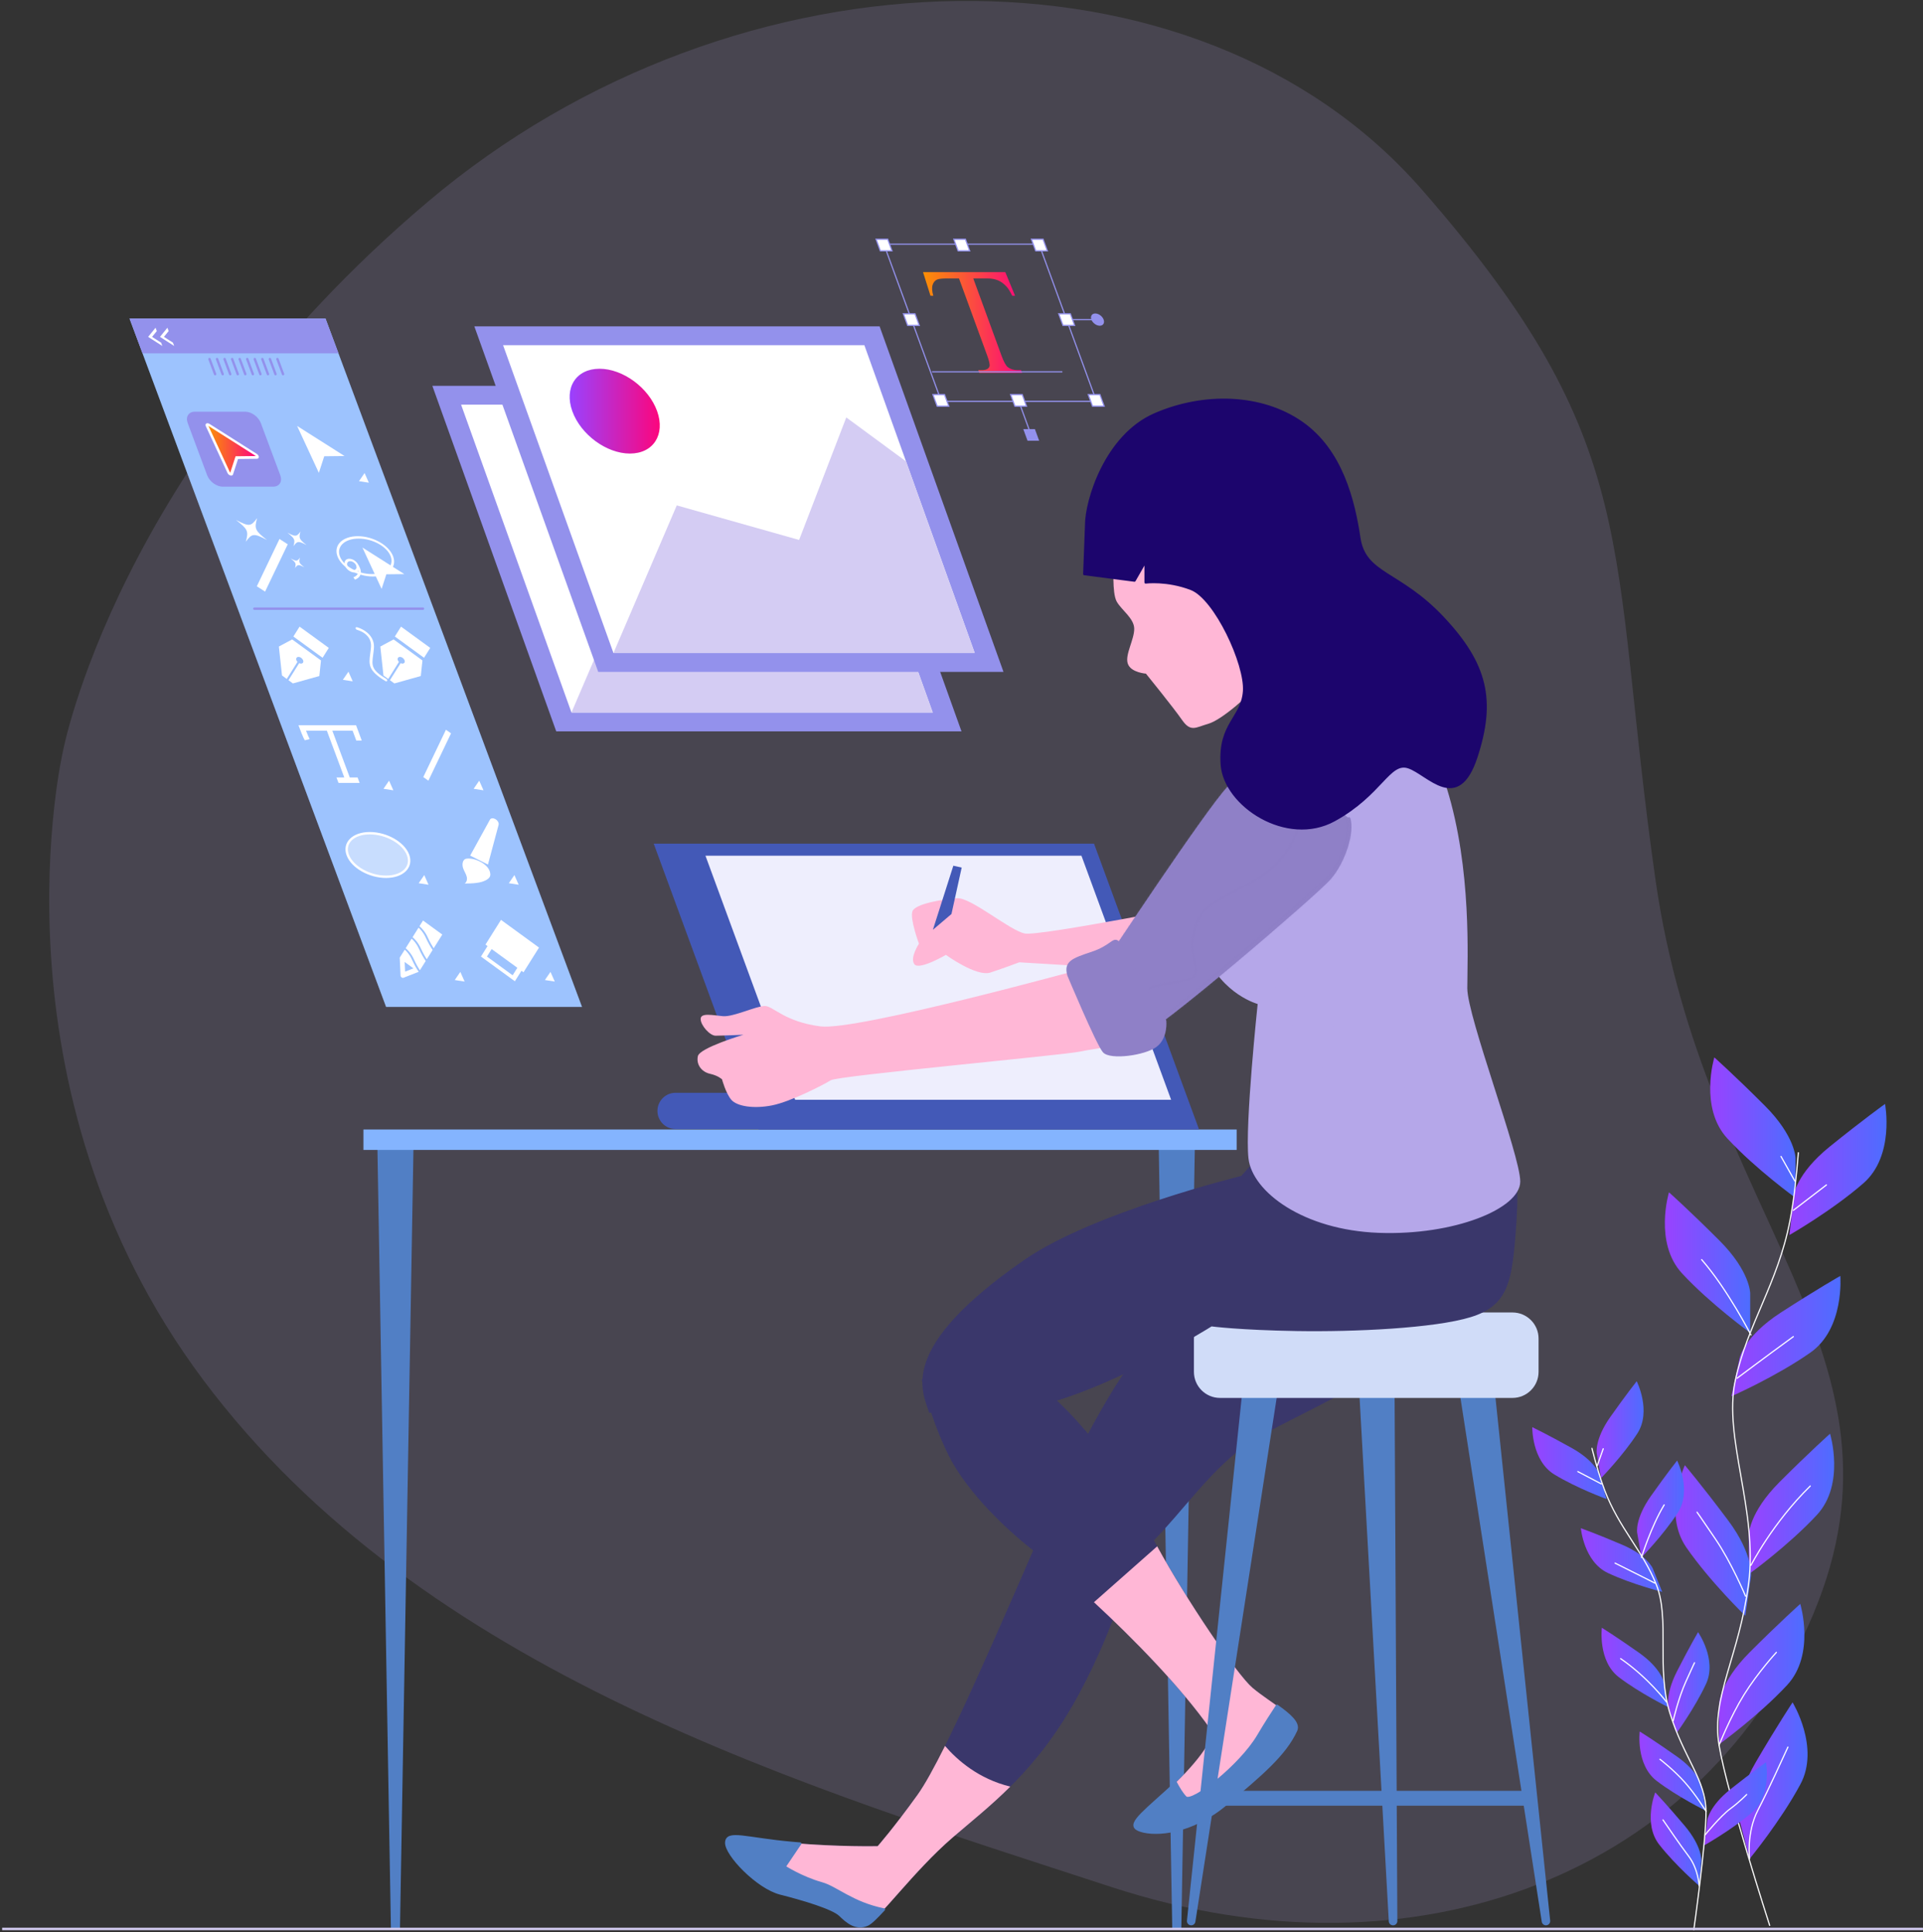<svg width="806" height="810" viewBox="0 0 806 810" fill="none" xmlns="http://www.w3.org/2000/svg">
<rect x="0" y="0" width="806" height="810" fill="#333333" stroke="none"/>
<path opacity="0.16" d="M26.387 314.934C26.387 314.934 -6.578 455.791 85.24 578.518C177.057 701.245 337.111 748.937 465.759 790.992C594.406 833.047 714.909 784.491 760.108 676.379C805.307 568.266 714.009 510.021 693.877 368.81C673.744 227.596 689.815 186.929 595.908 79.413C502.001 -28.103 309.297 -25.544 179.011 84.845C48.721 195.234 26.387 314.934 26.387 314.934Z" fill="#B5A7E9"/>
<path d="M752.581 485.572C752.581 485.572 752.581 476.372 739.7 463.491C726.819 450.61 718.538 443.251 718.538 443.251C718.538 443.251 712.099 464.411 724.058 477.292C736.017 490.173 752.578 502.132 752.578 502.132L752.581 485.572Z" fill="url(#paint0_linear_671_1583)"/>
<path d="M733.573 542.121C733.573 542.121 733.573 532.921 720.692 520.04C707.811 507.159 699.532 499.8 699.532 499.8C699.532 499.8 693.093 520.959 705.052 533.84C717.013 546.721 733.573 558.681 733.573 558.681V542.121Z" fill="url(#paint1_linear_671_1583)"/>
<path d="M751.769 501.243C751.769 501.243 752.741 492.095 766.911 480.646C781.081 469.2 790.093 462.754 790.093 462.754C790.093 462.754 794.262 484.477 781.007 496.02C767.752 507.564 750.02 517.708 750.02 517.708L751.769 501.243Z" fill="url(#paint2_linear_671_1583)"/>
<path d="M729.186 569.1C729.186 569.1 731.113 560.104 746.408 550.209C761.702 540.313 771.34 534.851 771.34 534.851C771.34 534.851 773.204 556.89 758.811 566.979C744.417 577.069 725.719 585.292 725.719 585.292L729.186 569.1Z" fill="url(#paint3_linear_671_1583)"/>
<path d="M733 643.321C733 643.321 733 634.121 745.881 621.24C758.762 608.359 767.043 601 767.043 601C767.043 601 773.482 622.16 761.523 635.041C749.564 647.922 733.002 659.881 733.002 659.881L733 643.321Z" fill="url(#paint4_linear_671_1583)"/>
<path d="M733.871 660.93C733.871 660.93 735.178 651.822 724.26 637.243C713.341 622.664 706.189 614.2 706.189 614.2C706.189 614.2 696.808 634.231 706.816 648.681C716.824 663.13 731.517 677.323 731.517 677.323L733.871 660.93Z" fill="url(#paint5_linear_671_1583)"/>
<path d="M720.516 714.661C720.516 714.661 720.516 705.461 733.397 692.582C746.278 679.701 754.556 672.342 754.556 672.342C754.556 672.342 760.996 693.501 749.036 706.382C737.077 719.263 720.516 731.223 720.516 731.223V714.661Z" fill="url(#paint6_linear_671_1583)"/>
<path d="M729.119 763.182C729.119 763.182 726.789 754.281 735.987 738.559C745.185 722.836 751.332 713.62 751.332 713.62C751.332 713.62 762.922 732.461 754.612 747.949C746.305 763.439 733.312 779.204 733.312 779.204L729.119 763.182Z" fill="url(#paint7_linear_671_1583)"/>
<path d="M753.745 483.214C752.991 493.048 751.873 503.223 750.219 511.781C745.126 538.086 732.399 555.059 727.306 578.819C722.215 602.579 736.832 633.19 732.918 663.711C729.004 694.229 717.124 711.202 720.519 731.567C723.913 751.933 741.733 807.093 741.733 807.093" stroke="white" stroke-width="0.5" stroke-miterlimit="10" stroke-linecap="round" stroke-linejoin="round"/>
<path d="M751.643 507.357L765.525 496.705" stroke="white" stroke-width="0.5" stroke-miterlimit="10" stroke-linecap="round" stroke-linejoin="round"/>
<path d="M752.291 495.09L746.48 484.761" stroke="white" stroke-width="0.5" stroke-miterlimit="10" stroke-linecap="round" stroke-linejoin="round"/>
<path d="M728.078 577.73C728.078 577.73 739.701 569.014 751.642 560.3" stroke="white" stroke-width="0.5" stroke-miterlimit="10" stroke-linecap="round" stroke-linejoin="round"/>
<path d="M733.887 559.592C733.887 559.592 724.204 540.608 713.229 528.017" stroke="white" stroke-width="0.5" stroke-miterlimit="10" stroke-linecap="round" stroke-linejoin="round"/>
<path d="M733.887 656.171C733.887 656.171 742.926 638.417 758.742 622.923" stroke="white" stroke-width="0.5" stroke-miterlimit="10" stroke-linecap="round" stroke-linejoin="round"/>
<path d="M731.63 669.086C731.63 669.086 725.82 655.206 719.041 645.198C712.261 635.19 711.293 633.899 711.293 633.899" stroke="white" stroke-width="0.5" stroke-miterlimit="10" stroke-linecap="round" stroke-linejoin="round"/>
<path d="M720.516 731.57C720.516 731.57 725.171 719.767 730.981 710.406C736.791 701.045 744.54 692.652 744.54 692.652" stroke="white" stroke-width="0.5" stroke-miterlimit="10" stroke-linecap="round" stroke-linejoin="round"/>
<path d="M733.311 779.204C733.311 779.204 731.951 768.187 736.793 758.826C741.635 749.465 747.122 737.198 749.382 732.355" stroke="white" stroke-width="0.5" stroke-miterlimit="10" stroke-linecap="round" stroke-linejoin="round"/>
<path d="M669.252 609.235C669.252 609.235 668.253 603.466 674.933 593.991C681.612 584.515 686.005 579 686.005 579C686.005 579 692.341 591.571 686.238 600.945C680.136 610.321 671.05 619.619 671.05 619.619L669.252 609.235Z" fill="url(#paint8_linear_671_1583)"/>
<path d="M686.194 642.485C686.194 642.485 685.195 636.717 691.874 627.239C698.553 617.764 702.947 612.249 702.947 612.249C702.947 612.249 709.283 624.819 703.18 634.194C697.077 643.57 687.991 652.867 687.991 652.867L686.194 642.485Z" fill="url(#paint9_linear_671_1583)"/>
<path d="M670.441 618.222C670.441 618.222 668.84 612.59 658.711 606.949C648.582 601.308 642.233 598.246 642.233 598.246C642.233 598.246 641.978 612.319 651.541 618.12C661.107 623.922 673.326 628.357 673.326 628.357L670.441 618.222Z" fill="url(#paint10_linear_671_1583)"/>
<path d="M692.751 657.501C692.751 657.501 690.566 652.069 679.9 647.524C669.235 642.978 662.6 640.6 662.6 640.6C662.6 640.6 663.823 654.623 673.945 659.388C684.065 664.151 696.684 667.28 696.684 667.28L692.751 657.501Z" fill="url(#paint11_linear_671_1583)"/>
<path d="M697.338 705.177C697.338 705.177 696.339 699.408 686.864 692.729C677.388 686.05 671.398 682.334 671.398 682.334C671.398 682.334 669.655 696.302 678.554 703.08C687.453 709.858 699.135 715.561 699.135 715.561L697.338 705.177Z" fill="url(#paint12_linear_671_1583)"/>
<path d="M699.435 716.478C699.435 716.478 697.626 710.91 702.891 700.581C708.155 690.252 711.719 684.171 711.719 684.171C711.719 684.171 719.778 695.712 715.07 705.861C710.362 716.007 702.688 726.503 702.688 726.503L699.435 716.478Z" fill="url(#paint13_linear_671_1583)"/>
<path d="M715.602 763.017C715.602 763.017 716.271 757.2 725.348 749.99C734.427 742.783 740.196 738.729 740.196 738.729C740.196 738.729 742.732 752.575 734.234 759.851C725.737 767.126 714.398 773.486 714.398 773.486L715.602 763.017Z" fill="url(#paint14_linear_671_1583)"/>
<path d="M713.207 748.66C713.207 748.66 712.208 742.891 702.733 736.212C693.257 729.533 687.267 725.817 687.267 725.817C687.267 725.817 685.524 739.785 694.423 746.565C703.322 753.343 715.004 759.046 715.004 759.046L713.207 748.66Z" fill="url(#paint15_linear_671_1583)"/>
<path d="M713.082 780.02C713.082 780.02 713.577 774.186 706.101 765.324C698.626 756.463 693.773 751.35 693.773 751.35C693.773 751.35 688.55 764.422 695.442 773.233C702.335 782.044 712.191 790.521 712.191 790.521L713.082 780.02Z" fill="url(#paint16_linear_671_1583)"/>
<path d="M667.244 607.131C668.784 613.217 670.59 619.476 672.557 624.661C678.605 640.604 688.43 649.866 694.203 664.213C699.976 678.559 694.133 699.342 699.899 718.055C705.667 736.769 714.958 746.121 715.041 759.261C715.123 772.402 709.937 808.924 709.937 808.924" stroke="white" stroke-width="0.5" stroke-miterlimit="10" stroke-linecap="round" stroke-linejoin="round"/>
<path d="M671.187 622.043L661.326 616.869" stroke="white" stroke-width="0.5" stroke-miterlimit="10" stroke-linecap="round" stroke-linejoin="round"/>
<path d="M669.449 614.42L671.97 607.312" stroke="white" stroke-width="0.5" stroke-miterlimit="10" stroke-linecap="round" stroke-linejoin="round"/>
<path d="M693.603 663.614C693.603 663.614 685.368 659.41 676.934 655.241" stroke="white" stroke-width="0.5" stroke-miterlimit="10" stroke-linecap="round" stroke-linejoin="round"/>
<path d="M687.99 652.872C687.99 652.872 692.001 639.916 697.516 630.83" stroke="white" stroke-width="0.5" stroke-miterlimit="10" stroke-linecap="round" stroke-linejoin="round"/>
<path d="M698.473 713.433C698.473 713.433 690.876 703.28 679.275 695.281" stroke="white" stroke-width="0.5" stroke-miterlimit="10" stroke-linecap="round" stroke-linejoin="round"/>
<path d="M701.293 721.287C701.293 721.287 703.429 711.953 706.595 704.941C709.761 697.93 710.227 697.015 710.227 697.015" stroke="white" stroke-width="0.5" stroke-miterlimit="10" stroke-linecap="round" stroke-linejoin="round"/>
<path d="M714.598 769.23C714.598 769.23 721.134 761.217 725.202 758.221C729.269 755.222 732.088 752.232 732.088 752.232" stroke="white" stroke-width="0.5" stroke-miterlimit="10" stroke-linecap="round" stroke-linejoin="round"/>
<path d="M715.044 759.262C715.044 759.262 710.844 752.364 706.182 747.126C701.523 741.886 695.752 737.464 695.752 737.464" stroke="white" stroke-width="0.5" stroke-miterlimit="10" stroke-linecap="round" stroke-linejoin="round"/>
<path d="M712.19 790.521C712.19 790.521 711.847 783.466 707.794 778.12C703.742 772.776 698.968 765.679 697.025 762.887" stroke="white" stroke-width="0.5" stroke-miterlimit="10" stroke-linecap="round" stroke-linejoin="round"/>
<path d="M243.942 422.076H161.821L54.307 133.533H136.428L243.942 422.076Z" fill="#84B4FE"/>
<path opacity="0.2" d="M243.942 422.076H161.821L54.307 133.533H136.428L243.942 422.076Z" fill="white"/>
<path d="M114.491 204.001H93.375C90.742 204.001 87.813 201.867 86.832 199.234L78.679 177.352C77.698 174.719 79.038 172.585 81.669 172.585H102.784C105.418 172.585 108.346 174.719 109.327 177.352L117.48 199.234C118.462 201.867 117.122 204.001 114.491 204.001Z" fill="#9391EC"/>
<path d="M141.862 148.117H59.741L54.307 133.533H136.428L141.862 148.117Z" fill="#9391EC"/>
<path d="M87.799 150.504L90.157 156.831" stroke="#9391EC" stroke-miterlimit="10" stroke-linecap="round" stroke-linejoin="round"/>
<path d="M90.965 150.504L93.323 156.831" stroke="#9391EC" stroke-miterlimit="10" stroke-linecap="round" stroke-linejoin="round"/>
<path d="M94.129 150.504L96.487 156.831" stroke="#9391EC" stroke-miterlimit="10" stroke-linecap="round" stroke-linejoin="round"/>
<path d="M97.293 150.504L99.651 156.831" stroke="#9391EC" stroke-miterlimit="10" stroke-linecap="round" stroke-linejoin="round"/>
<path d="M100.455 150.504L102.813 156.831" stroke="#9391EC" stroke-miterlimit="10" stroke-linecap="round" stroke-linejoin="round"/>
<path d="M103.621 150.504L105.979 156.831" stroke="#9391EC" stroke-miterlimit="10" stroke-linecap="round" stroke-linejoin="round"/>
<path d="M106.785 150.504L109.144 156.831" stroke="#9391EC" stroke-miterlimit="10" stroke-linecap="round" stroke-linejoin="round"/>
<path d="M109.951 150.504L112.31 156.831" stroke="#9391EC" stroke-miterlimit="10" stroke-linecap="round" stroke-linejoin="round"/>
<path d="M113.113 150.504L115.472 156.831" stroke="#9391EC" stroke-miterlimit="10" stroke-linecap="round" stroke-linejoin="round"/>
<path d="M116.281 150.504L118.64 156.831" stroke="#9391EC" stroke-miterlimit="10" stroke-linecap="round" stroke-linejoin="round"/>
<path d="M107.658 190.282L87.777 177.674C87.308 177.377 86.787 177.324 86.459 177.542C86.129 177.758 86.052 178.2 86.268 178.664L95.378 198.319C95.6 198.801 96.091 199.203 96.603 199.326C96.711 199.353 96.814 199.364 96.911 199.364C97.281 199.364 97.569 199.186 97.67 198.871L99.769 192.407L107.696 192.317C108.175 192.311 108.49 192.007 108.481 191.552C108.472 191.096 108.144 190.59 107.658 190.282Z" fill="white"/>
<path d="M107.252 191.164L87.371 178.556L96.481 198.211L98.736 191.261L107.252 191.164Z" fill="url(#paint17_linear_671_1583)"/>
<path d="M144.417 191.164L124.535 178.556L133.645 198.211L135.9 191.261L144.417 191.164Z" fill="white"/>
<path d="M154.602 202.345L152.809 198.297L150.471 201.7L154.602 202.345Z" fill="white"/>
<path d="M202.653 331.295L200.86 327.25L198.52 330.653L202.653 331.295Z" fill="white"/>
<path d="M217.399 370.871L215.604 366.825L213.266 370.229L217.399 370.871Z" fill="white"/>
<path d="M232.52 411.457L230.727 407.409L228.389 410.814L232.52 411.457Z" fill="white"/>
<path d="M147.843 285.606L146.05 281.558L143.711 284.961L147.843 285.606Z" fill="white"/>
<path d="M164.868 331.295L163.075 327.25L160.736 330.653L164.868 331.295Z" fill="white"/>
<path d="M179.614 370.871L177.821 366.825L175.48 370.229L179.614 370.871Z" fill="white"/>
<path d="M194.737 411.457L192.944 407.409L190.604 410.814L194.737 411.457Z" fill="white"/>
<path d="M107.648 245.764L111.107 247.999L120.604 228.164L117.146 225.929L107.648 245.764Z" fill="white"/>
<path d="M111.912 226.351C106.885 222.422 106.531 221.639 107.763 217.192C105.16 220.754 104.401 220.818 98.877 217.927C103.904 221.856 104.256 222.637 103.026 227.086C105.629 223.524 106.388 223.46 111.912 226.351Z" fill="white"/>
<path d="M128.498 228.485C125.391 226.056 125.173 225.574 125.935 222.824C124.326 225.026 123.858 225.064 120.443 223.28C123.55 225.708 123.768 226.19 123.006 228.94C124.615 226.738 125.083 226.698 128.498 228.485Z" fill="white"/>
<path d="M127.557 237.806C125.34 236.073 125.183 235.727 125.727 233.767C124.578 235.338 124.244 235.366 121.809 234.093C124.026 235.826 124.182 236.169 123.639 238.132C124.787 236.561 125.122 236.532 127.557 237.806Z" fill="white"/>
<path d="M177.414 325.738L179.552 327.247L189.05 307.41L186.909 305.901L177.414 325.738Z" fill="white"/>
<path d="M169.451 240.649L151.908 229.523L159.947 246.866L161.938 240.735L169.451 240.649Z" fill="white"/>
<path d="M156.255 241.663C149.824 241.663 143.18 237.873 141.442 233.213C139.706 228.553 143.526 224.763 149.956 224.763C156.387 224.763 163.031 228.553 164.767 233.213C166.505 237.873 162.685 241.663 156.255 241.663ZM150.335 225.775C144.463 225.775 140.93 229.11 142.456 233.213C143.985 237.314 150.005 240.649 155.876 240.649C161.748 240.649 165.281 237.314 163.755 233.213C162.226 229.112 156.206 225.775 150.335 225.775Z" fill="white"/>
<path d="M148.526 239.973C146.942 239.973 145.173 238.684 144.582 237.1C143.992 235.516 144.799 234.227 146.383 234.227C147.967 234.227 149.738 235.516 150.328 237.1C150.92 238.684 150.11 239.973 148.526 239.973ZM146.762 235.241C145.737 235.241 145.213 236.075 145.596 237.1C145.979 238.125 147.123 238.959 148.148 238.959C149.173 238.959 149.697 238.125 149.314 237.1C148.933 236.075 147.787 235.241 146.762 235.241Z" fill="white"/>
<path d="M148.805 242.988L148.107 242.033C149.375 241.511 150.065 240.741 150.162 239.745C150.285 238.482 149.416 237.287 149.408 237.276L150.23 236.929C150.279 236.995 151.399 238.537 151.238 240.176C151.121 241.428 150.301 242.374 148.805 242.988Z" fill="white"/>
<path d="M137.806 271.594L125.563 262.675L122.965 266.816L135.208 275.734L137.806 271.594Z" fill="white"/>
<path d="M118.194 283.146L120.198 284.607L124.677 277.466C124.171 276.929 123.984 276.236 124.27 275.779C124.616 275.229 125.504 275.229 126.259 275.779C127.014 276.329 127.344 277.217 127 277.767C126.712 278.225 126.046 278.295 125.394 277.99L120.913 285.131L122.774 286.488L133.847 283.38L134.538 276.846L122.449 268.039L116.885 271.022L118.194 283.146Z" fill="white"/>
<path d="M106.611 255.147H177.295" stroke="#9391EC" stroke-miterlimit="10" stroke-linecap="round" stroke-linejoin="round"/>
<path d="M168.088 262.675L165.49 266.816L177.733 275.734L180.331 271.594L168.088 262.675Z" fill="white"/>
<path d="M159.412 271.02L160.717 283.146L162.721 284.607L167.202 277.466C166.696 276.929 166.509 276.236 166.795 275.779C167.141 275.229 168.029 275.229 168.784 275.779C169.539 276.329 169.869 277.217 169.526 277.767C169.237 278.225 168.571 278.295 167.92 277.99L163.438 285.131L165.299 286.488L176.372 283.38L177.063 276.846L164.974 268.039L159.412 271.02Z" fill="white"/>
<path d="M156.389 274.577C156.504 273.726 156.627 272.797 156.713 271.763C156.884 269.675 156.299 267.821 154.977 266.248C152.883 263.759 149.734 262.959 149.6 262.926C149.266 262.842 149.013 263.023 149.046 263.331C149.077 263.636 149.376 263.953 149.712 264.037C149.739 264.043 152.425 264.725 154.119 266.738C155.175 267.99 155.635 269.521 155.49 271.288C155.406 272.309 155.283 273.222 155.171 274.058C154.581 278.451 154.225 281.102 161.526 285.484C161.661 285.566 161.799 285.606 161.922 285.606C162.094 285.606 162.237 285.529 162.294 285.381C162.395 285.13 162.215 284.77 161.889 284.576C155.558 280.777 155.8 278.962 156.389 274.577Z" fill="white"/>
<path d="M125.098 303.993L125.527 305.142C125.676 305.544 127.012 309.106 127.735 310.32L129.792 309.819C129.46 309.262 128.796 307.654 128.266 306.292H136.997L144.304 325.903H141.03L141.886 328.202H150.732L149.876 325.903H146.603L139.296 306.292H147.793C148.255 307.533 148.972 309.465 149.326 310.419L151.627 310.426C151.08 308.945 149.663 305.142 149.663 305.142L149.234 303.993H125.098Z" fill="white"/>
<path opacity="0.44" d="M171.038 358.395C172.917 363.438 168.781 367.525 161.798 367.525C154.815 367.525 147.632 363.438 145.754 358.395C143.875 353.353 148.013 349.265 154.994 349.265C161.974 349.265 169.159 353.351 171.038 358.395Z" fill="white"/>
<path d="M171.038 358.395C172.917 363.438 168.781 367.525 161.798 367.525C154.815 367.525 147.632 363.438 145.754 358.395C143.875 353.353 148.013 349.265 154.994 349.265C161.974 349.265 169.159 353.351 171.038 358.395Z" stroke="white" stroke-miterlimit="10"/>
<path d="M197.064 358.657L205.352 343.591C205.695 342.967 206.582 342.835 207.47 343.272C208.526 343.792 209.208 344.92 208.982 345.767L204.52 362.415L197.064 358.657Z" fill="white"/>
<path d="M195.697 359.924C198.959 359.491 205.337 362.274 205.515 366.491C205.559 367.547 204.849 368.267 204.035 368.762C201.58 370.26 198.108 370.328 194.757 370.365C195.56 369.798 195.899 368.744 195.644 367.593C195.384 366.412 194.562 365.217 194.135 364.025C193.532 362.333 193.851 360.052 195.697 359.924Z" fill="white"/>
<path d="M178.431 392.99C177.467 390.887 176.251 389.584 175.421 388.872L172.92 392.86C173.89 393.674 175.298 395.153 176.387 397.526C177.36 399.647 178.24 401.159 178.88 402.124L181.333 398.215C180.53 397.089 179.478 395.276 178.431 392.99Z" fill="white"/>
<path d="M175.54 397.601C174.577 395.498 173.36 394.196 172.531 393.483L170.029 397.472C170.999 398.286 172.407 399.764 173.494 402.138C174.467 404.259 175.349 405.77 175.987 406.736L178.44 402.826C177.639 401.698 176.587 399.885 175.54 397.601Z" fill="white"/>
<path d="M179.276 392.915C180.248 395.036 181.128 396.547 181.768 397.513L185.381 391.754L177.302 385.869L175.809 388.251C176.779 389.065 178.189 390.544 179.276 392.915Z" fill="white"/>
<path d="M172.647 402.21C171.683 400.107 170.469 398.805 169.637 398.092L167.543 401.429L167.899 409.037C167.924 409.565 168.614 410.064 169.074 409.884L175.498 407.365C174.702 406.232 173.672 404.445 172.647 402.21ZM169.8 407.292L169.611 403.246L173.287 405.924L169.8 407.292Z" fill="white"/>
<path d="M204.343 396.583L201.586 400.976L215.802 411.334L218.559 406.94L219.421 407.567L225.92 397.21L209.981 385.598L203.482 395.956L204.343 396.583ZM214.867 408.824L204.098 400.978L206.067 397.839L216.839 405.684L214.867 408.824Z" fill="white"/>
<path d="M70.163 137.387L70.685 138.784L68.709 141.209L72.491 143.633L73.011 145.028L67.053 141.209L70.163 137.387Z" fill="white"/>
<path d="M65.199 137.387L65.718 138.784L63.742 141.209L67.524 143.633L68.046 145.028L62.086 141.209L65.199 137.387Z" fill="white"/>
<path d="M402.997 306.576H233.137L181.213 161.732H351.073L402.997 306.576Z" fill="#9391EC"/>
<path d="M390.949 298.676H239.523L193.264 169.633H344.69L390.949 298.676Z" fill="white"/>
<path d="M362.152 218.354L337.109 199.918L317.333 251.273L266.056 236.788L239.521 298.674H390.947L362.152 218.354Z" fill="#D4CCF3"/>
<path d="M257.821 197.285C254.301 187.468 243.491 179.509 233.672 179.509C223.856 179.509 218.749 187.466 222.269 197.285C225.789 207.103 236.6 215.061 246.419 215.061C256.235 215.061 261.341 207.103 257.821 197.285Z" fill="white"/>
<path d="M420.599 281.641H250.739L198.814 136.8H368.674L420.599 281.641Z" fill="#9391EC"/>
<path d="M408.549 273.741H257.123L210.863 144.7H362.289L408.549 273.741Z" fill="white"/>
<path d="M379.753 193.419L354.711 174.985L334.935 226.338L283.657 211.855L257.123 273.741H408.549L379.753 193.419Z" fill="#D4CCF3"/>
<path d="M275.423 172.352C271.903 162.536 261.092 154.576 251.273 154.576C241.457 154.576 236.351 162.536 239.871 172.352C243.391 182.171 254.202 190.128 264.02 190.128C273.837 190.128 278.943 182.171 275.423 172.352Z" fill="url(#paint18_linear_671_1583)"/>
<path d="M421.362 114.074L425.452 123.981H424.268C423.401 122.236 422.634 120.991 421.967 120.243C420.882 119.04 419.701 118.151 418.423 117.579C417.145 117.009 415.633 116.723 413.889 116.723H407.938L419.738 148.997C420.689 151.593 421.56 153.214 422.356 153.857C423.465 154.728 424.84 155.166 426.479 155.166H427.944L428.367 156.319H410.454L410.032 155.166H411.528C413.314 155.166 414.384 154.625 414.736 153.547C414.949 152.882 414.623 151.366 413.757 148.999L401.956 116.725H396.878C394.905 116.725 393.556 116.87 392.832 117.161C391.897 117.555 391.248 118.314 390.892 119.436C390.533 120.558 390.63 122.073 391.185 123.983H390.001L386.877 114.076L421.362 114.074Z" fill="url(#paint19_linear_671_1583)"/>
<path d="M447.076 133.975H460.008" stroke="#9391EC" stroke-width="0.5" stroke-miterlimit="10"/>
<path d="M459.587 168.227H394.551L370.463 102.357H435.499L459.587 168.227Z" stroke="#9391EC" stroke-width="0.5" stroke-miterlimit="10"/>
<path d="M385.288 136.411H380.415L378.633 131.538H383.506L385.288 136.411Z" fill="white" stroke="#9391EC" stroke-width="0.5" stroke-miterlimit="10"/>
<path d="M450.403 136.411H445.53L443.748 131.538H448.621L450.403 136.411Z" fill="white" stroke="#9391EC" stroke-width="0.5" stroke-miterlimit="10"/>
<path d="M373.856 105.151H368.983L367.201 100.278H372.074L373.856 105.151Z" fill="white" stroke="#9391EC" stroke-width="0.5" stroke-miterlimit="10"/>
<path d="M438.974 105.151H434.098L432.316 100.278H437.192L438.974 105.151Z" fill="white" stroke="#9391EC" stroke-width="0.5" stroke-miterlimit="10"/>
<path d="M406.438 105.151H401.565L399.783 100.278H404.656L406.438 105.151Z" fill="white" stroke="#9391EC" stroke-width="0.5" stroke-miterlimit="10"/>
<path d="M397.669 170.271H392.796L391.014 165.396H395.887L397.669 170.271Z" fill="white" stroke="#9391EC" stroke-width="0.5" stroke-miterlimit="10"/>
<path d="M462.786 170.271H457.913L456.131 165.396H461.004L462.786 170.271Z" fill="white" stroke="#9391EC" stroke-width="0.5" stroke-miterlimit="10"/>
<path d="M427.441 169.386L432.169 182.318" stroke="#9391EC" stroke-width="0.5" stroke-miterlimit="10"/>
<path d="M430.249 170.271H425.376L423.594 165.396H428.467L430.249 170.271Z" fill="white" stroke="#9391EC" stroke-width="0.5" stroke-miterlimit="10"/>
<path d="M435.55 184.751H430.677L428.895 179.878H433.768L435.55 184.751Z" fill="#9391EC"/>
<path d="M390.648 155.867H445.281" stroke="#9391EC" stroke-width="0.5" stroke-miterlimit="10"/>
<path d="M462.575 133.975C462.056 132.558 460.487 131.408 459.071 131.408C457.654 131.408 456.923 132.556 457.443 133.975C457.962 135.392 459.53 136.542 460.947 136.542C462.366 136.542 463.094 135.394 462.575 133.975Z" fill="#9391EC"/>
<path d="M167.644 808.592H163.845L158.143 478.572H173.347L167.644 808.592Z" fill="#517FC5"/>
<path d="M495.135 808.592H491.333L485.633 478.572H500.835L495.135 808.592Z" fill="#517FC5"/>
<path d="M518.33 473.471H152.338V482.037H518.33V473.471Z" fill="#84B4FE"/>
<path d="M296.397 372.893C296.397 375.19 294.219 377.051 291.53 377.051C288.842 377.051 286.664 375.19 286.664 372.893C286.664 370.596 288.842 368.735 291.53 368.735C294.219 368.735 296.397 370.596 296.397 372.893Z" fill="#808080" stroke="#263238" stroke-miterlimit="10" stroke-linecap="round" stroke-linejoin="round"/>
<path d="M301.069 385.565C301.069 387.862 298.891 389.723 296.202 389.723C293.514 389.723 291.336 387.862 291.336 385.565C291.336 383.268 293.514 381.407 296.202 381.407C298.891 381.407 301.069 383.268 301.069 385.565Z" fill="#808080" stroke="#263238" stroke-miterlimit="10" stroke-linecap="round" stroke-linejoin="round"/>
<path d="M305.743 398.235C305.743 400.531 303.562 402.393 300.876 402.393C298.19 402.393 296.01 400.531 296.01 398.235C296.01 395.938 298.188 394.077 300.876 394.077C303.565 394.077 305.743 395.94 305.743 398.235Z" fill="#808080" stroke="#263238" stroke-miterlimit="10" stroke-linecap="round" stroke-linejoin="round"/>
<path d="M310.414 410.911C310.414 413.208 308.236 415.069 305.548 415.069C302.86 415.069 300.682 413.208 300.682 410.911C300.682 408.614 302.86 406.753 305.548 406.753C308.234 406.753 310.414 408.614 310.414 410.911Z" fill="#808080" stroke="#263238" stroke-miterlimit="10" stroke-linecap="round" stroke-linejoin="round"/>
<path d="M343.118 473.283H283.16C278.96 473.283 275.559 469.88 275.559 465.682C275.559 461.484 278.96 458.081 283.16 458.081H343.118C347.318 458.081 350.719 461.484 350.719 465.682C350.719 469.88 347.318 473.283 343.118 473.283Z" fill="#4359B7"/>
<path d="M502.567 473.468H318.015L274 353.658H458.554L502.567 473.468Z" fill="#4359B7"/>
<path d="M490.859 461.01H333.27L295.686 358.705H453.276L490.859 461.01Z" fill="#EEEEFD"/>
<path d="M521.83 516.26C521.83 516.26 513.858 527.958 507.335 533.88C500.812 539.8 480.814 558.324 464.254 586.368C447.695 614.411 436.171 643.09 425.226 667.897C414.281 692.705 394.523 738.526 384.491 752.463C374.461 766.4 367.863 773.878 367.863 773.878C367.863 773.878 351.473 774.254 332.065 772.536C312.659 770.818 304.642 767.311 304.398 772.367C304.154 777.422 317.514 791.322 327.141 793.737C336.771 796.153 349.064 799.867 352.043 802.738C355.022 805.611 358.762 808.911 363.54 806.803C368.321 804.696 382.949 784.354 399.218 770.329C415.489 756.304 434.871 742.429 452.434 709.755C469.996 677.08 470.9 658.413 483.187 646.146C495.474 633.877 508.492 614.627 524.184 604.471C539.879 594.316 586.785 575.537 601.763 555.992C616.743 536.447 608.926 512.681 594.525 504.187C580.128 495.692 533.11 492.639 521.83 516.26Z" fill="#3A376B"/>
<path d="M396.085 731.86C391.654 740.744 387.604 748.14 384.493 752.463C374.463 766.4 367.865 773.878 367.865 773.878C367.865 773.878 351.475 774.254 332.067 772.536C312.661 770.818 304.644 767.311 304.4 772.367C304.156 777.422 317.516 791.322 327.143 793.738C336.771 796.153 349.066 799.867 352.045 802.738C355.024 805.611 358.762 808.911 363.542 806.803C368.323 804.696 382.951 784.355 399.22 770.33C406.79 763.804 415.036 757.286 423.457 748.917C410.171 745.716 401.193 737.783 396.085 731.86Z" fill="#FFB7D6"/>
<path d="M363.54 806.803C365.003 806.159 367.397 803.794 370.468 800.436C357.321 797.814 350.519 791.188 344.497 789.509C336.036 787.151 328.853 782.515 328.853 782.515L335.407 772.813C334.305 772.727 333.191 772.635 332.065 772.536C312.659 770.818 304.642 767.311 304.398 772.367C304.154 777.422 317.514 791.322 327.141 793.737C336.769 796.153 349.064 799.867 352.043 802.738C355.024 805.611 358.762 808.911 363.54 806.803Z" fill="#517FC4" stroke="#517FC4" stroke-miterlimit="10" stroke-linecap="round" stroke-linejoin="round"/>
<path d="M386.338 578.206C386.338 578.206 389.842 594.558 397.628 610.132C405.416 625.706 422.548 642.058 435.006 651.404C447.465 660.747 487.569 696.568 507.426 724.992C509.919 728.56 500.417 740.566 488.737 751.079C477.057 761.591 471.995 765.485 478.223 767.432C484.453 769.379 499.249 768.6 514.044 756.142C528.839 743.683 538.574 735.506 543.244 725.383C545.581 720.321 532.732 714.093 524.944 707.473C517.159 700.853 488.345 657.247 479.391 637.001C470.435 616.754 447.854 587.943 431.112 577.818" fill="#3A376B"/>
<path d="M543.245 725.381C545.581 720.319 532.733 714.089 524.945 707.471C518.398 701.905 496.99 670.194 485.015 648.203L458.512 671.629C474.983 686.87 495.1 707.352 507.424 724.992C509.917 728.56 500.415 740.566 488.735 751.08C477.056 761.591 471.993 765.485 478.221 767.432C484.452 769.379 499.247 768.6 514.042 756.142C528.839 743.681 538.572 735.506 543.245 725.381Z" fill="#FFB7D6"/>
<path d="M535.245 715.053C533.153 718.179 530.434 722.414 527.283 727.718C519.885 740.177 499.64 756.14 496.915 753.416C495.39 751.892 493.868 749.271 492.818 747.258C491.5 748.543 490.136 749.821 488.737 751.08C477.057 761.591 471.995 765.486 478.223 767.433C484.454 769.38 499.249 768.601 514.044 756.142C528.839 743.684 538.574 735.506 543.244 725.384C544.666 722.31 540.486 718.808 535.245 715.053Z" fill="#517FC4" stroke="#517FC4" stroke-miterlimit="10" stroke-linecap="round" stroke-linejoin="round"/>
<path d="M640.976 750.69H508.596V756.921H640.976V750.69Z" fill="#517FC5"/>
<path d="M520.665 583.655L497.497 805.114C497.394 806.161 498.216 807.069 499.27 807.069C500.155 807.069 500.903 806.423 501.032 805.547L535.462 583.653H520.665V583.655Z" fill="#517FC5"/>
<path d="M626.568 583.655L649.737 805.114C649.84 806.161 649.017 807.069 647.966 807.069C647.081 807.069 646.333 806.423 646.203 805.547L611.773 583.653H626.568V583.655Z" fill="#517FC5"/>
<path d="M584.518 583.655L585.677 805.281C585.681 806.269 584.883 807.072 583.897 807.072H583.871C582.925 807.072 582.142 806.331 582.093 805.385L569.723 583.655H584.518Z" fill="#517FC5"/>
<path d="M633.936 585.991H511.35C505.313 585.991 500.418 581.101 500.418 575.062V561.103C500.418 555.066 505.311 550.171 511.35 550.171H633.938C639.975 550.171 644.87 555.066 644.87 561.103V575.062C644.868 581.098 639.973 585.991 633.936 585.991Z" fill="#D0DCF8"/>
<path d="M389.452 592.224C386.727 583.268 375.436 565.358 429.556 527.98C458.246 508.164 520.275 492.938 520.275 492.938L526.116 486.318C526.116 486.318 542.858 503.839 575.564 502.671C608.269 501.503 628.515 487.097 632.409 488.265C636.303 489.434 636.693 499.556 635.135 518.634C633.578 537.713 631.631 547.445 616.446 552.118C601.262 556.791 567.778 558.349 543.637 557.959C519.497 557.57 507.817 556.012 507.817 556.012C507.817 556.012 456.033 588.717 423.717 591.054" fill="#3A376B"/>
<path d="M509.374 377.689C507.025 378.428 435.786 392.484 429.558 391.316C423.328 390.148 406.975 376.131 401.134 376.521C395.293 376.91 383.613 378.857 382.445 381.972C381.277 385.088 385.171 395.599 385.171 395.599C385.171 395.599 381.277 401.44 383.224 404.166C385.171 406.892 396.461 400.272 396.461 400.272C396.461 400.272 409.309 409.615 415.15 407.671C420.991 405.724 427.22 403.387 427.22 403.387C427.22 403.387 518.718 408.839 519.886 409.228C521.054 409.618 532.344 411.954 533.513 395.601C534.681 379.247 523.001 373.406 509.374 377.689Z" fill="#FFB7D6"/>
<path d="M391.01 389.76L399.577 362.894L403.079 363.673L398.798 383.141L391.01 389.76Z" fill="#4359B7"/>
<path d="M453.698 406.113C453.698 406.113 359.084 432.2 343.9 430.253C328.716 428.306 324.043 421.689 320.538 421.689C317.034 421.689 307.301 426.362 303.017 425.972C298.734 425.583 293.672 424.415 293.672 427.14C293.672 429.866 297.566 434.15 299.902 434.15C302.239 434.15 311.582 433.76 311.582 433.76C311.582 433.76 293.282 439.212 292.504 442.714C291.725 446.219 294.061 449.334 297.566 450.113C301.07 450.892 302.628 452.449 302.628 452.449C302.628 452.449 304.186 458.29 306.522 461.014C308.858 463.74 315.868 464.908 323.653 463.35C331.439 461.793 345.068 454.783 348.183 452.836C351.299 450.889 445.91 442.325 452.919 440.767C459.928 439.21 468.493 439.21 471.218 434.537C473.944 429.864 453.698 406.113 453.698 406.113Z" fill="#FFB7D6"/>
<path d="M533.512 310.719C533.512 310.719 524.945 334.08 514.044 349.654C503.143 365.228 498.47 381.581 505.48 399.101C512.489 416.622 527.673 420.516 527.673 420.516C527.673 420.516 522.222 471.91 523.779 485.537C525.337 499.164 546.362 515.127 577.899 516.295C609.436 517.464 636.692 506.173 636.692 495.27C636.692 484.369 614.498 426.355 614.498 414.284C614.498 402.214 616.445 364.447 605.934 330.574C595.42 296.702 558.431 285.801 533.512 310.719Z" fill="#B5A7E9"/>
<path d="M533.512 310.719C533.512 310.719 524.945 334.08 514.044 349.654C503.143 365.228 498.47 381.581 505.48 399.101C512.489 416.622 527.673 420.516 527.673 420.516C527.673 420.516 522.222 471.91 523.779 485.537C525.337 499.164 546.362 515.127 577.899 516.295C609.436 517.464 636.692 506.173 636.692 495.27C636.692 484.369 614.498 426.355 614.498 414.284C614.498 402.214 616.445 364.447 605.934 330.574C595.42 296.702 558.431 285.801 533.512 310.719Z" stroke="#B5A7E9" stroke-miterlimit="10" stroke-linecap="round" stroke-linejoin="round"/>
<path d="M538.301 405.198C538.301 405.198 566.901 451.398 608.701 464.598" stroke="#B5A7E9" stroke-miterlimit="10" stroke-linecap="round" stroke-linejoin="round"/>
<path d="M535 412.898C535 412.898 546 449.198 574.6 466.798" stroke="#B5A7E9" stroke-miterlimit="10" stroke-linecap="round" stroke-linejoin="round"/>
<path d="M540.9 383.818C540.9 383.818 566.742 372.554 577.341 365.266" stroke="#B5A7E9" stroke-miterlimit="10" stroke-linecap="round" stroke-linejoin="round"/>
<path d="M530.299 386.467C530.299 386.467 539.574 388.456 563.426 386.467" stroke="#B5A7E9" stroke-miterlimit="10" stroke-linecap="round" stroke-linejoin="round"/>
<path d="M531.176 316.56C531.176 316.56 523.777 320.843 514.823 330.186C505.869 339.53 462.65 404.942 462.65 404.942C462.65 404.942 475.498 431.809 479.392 432.585C483.286 433.364 551.033 375.35 557.264 368.343C563.494 361.334 567.388 348.486 565.441 343.037" fill="#8F80C7"/>
<mask id="mask0_671_1583" style="mask-type:luminance" maskUnits="userSpaceOnUse" x="462" y="316" width="104" height="117">
<path d="M531.176 316.56C531.176 316.56 523.777 320.843 514.823 330.186C505.869 339.53 462.65 404.942 462.65 404.942C462.65 404.942 475.498 431.809 479.392 432.585C483.286 433.364 551.033 375.35 557.264 368.343C563.494 361.334 567.388 348.486 565.441 343.037" fill="white"/>
</mask>
<g mask="url(#mask0_671_1583)">
<path d="M462.65 404.943L460.815 403.73L460.129 404.769L460.666 405.891L462.65 404.943ZM531.176 316.56C530.074 314.657 530.074 314.657 530.074 314.657C530.074 314.657 530.071 314.657 530.069 314.659C530.067 314.659 530.065 314.661 530.063 314.663C530.056 314.666 530.049 314.67 530.041 314.677C530.021 314.688 529.997 314.701 529.964 314.721C529.898 314.76 529.805 314.815 529.686 314.888C529.449 315.035 529.108 315.251 528.672 315.537C527.801 316.109 526.558 316.962 525.033 318.113C521.984 320.412 517.804 323.897 513.235 328.664L516.412 331.709C520.796 327.133 524.794 323.804 527.682 321.626C529.125 320.537 530.291 319.737 531.088 319.213C531.486 318.951 531.792 318.76 531.994 318.634C532.095 318.573 532.17 318.527 532.219 318.5C532.243 318.485 532.26 318.474 532.269 318.469C532.276 318.465 532.278 318.465 532.28 318.463C532.278 318.463 532.278 318.463 531.176 316.56ZM513.235 328.664C510.863 331.139 506.384 337.128 501.104 344.531C495.778 351.997 489.525 361.066 483.561 369.831C477.595 378.598 471.908 387.072 467.715 393.355C465.616 396.495 463.893 399.088 462.692 400.897C462.091 401.801 461.623 402.509 461.304 402.991C461.145 403.233 461.022 403.416 460.941 403.541C460.899 403.603 460.868 403.651 460.846 403.682C460.837 403.697 460.829 403.711 460.824 403.717C460.82 403.722 460.818 403.724 460.818 403.726C460.818 403.728 460.815 403.728 460.815 403.728C460.815 403.73 460.815 403.73 462.65 404.943C464.487 406.155 464.487 406.155 464.487 406.155V406.153C464.489 406.15 464.492 406.148 464.494 406.144C464.498 406.135 464.507 406.124 464.518 406.109C464.538 406.078 464.569 406.029 464.61 405.968C464.692 405.845 464.813 405.66 464.973 405.42C465.29 404.94 465.759 404.232 466.359 403.33C467.556 401.524 469.279 398.934 471.373 395.797C475.562 389.523 481.24 381.059 487.198 372.306C493.158 363.552 499.388 354.514 504.686 347.087C510.027 339.596 514.308 333.905 516.412 331.709L513.235 328.664ZM462.65 404.943C460.666 405.891 460.666 405.891 460.666 405.893C460.668 405.895 460.668 405.895 460.668 405.897C460.67 405.902 460.672 405.906 460.677 405.913C460.683 405.926 460.692 405.946 460.705 405.972C460.73 406.025 460.767 406.102 460.815 406.201C460.91 406.399 461.053 406.692 461.233 407.063C461.594 407.805 462.116 408.863 462.751 410.137C464.023 412.68 465.763 416.086 467.629 419.522C469.488 422.947 471.496 426.448 473.303 429.16C474.205 430.509 475.091 431.721 475.916 432.643C476.328 433.103 476.763 433.534 477.212 433.884C477.63 434.209 478.231 434.596 478.963 434.744L479.823 430.427C480.07 430.478 480.112 430.564 479.914 430.41C479.746 430.28 479.507 430.056 479.194 429.708C478.572 429.011 477.817 427.996 476.963 426.718C475.267 424.173 473.333 420.811 471.494 417.423C469.662 414.046 467.946 410.687 466.687 408.168C466.058 406.912 465.543 405.864 465.189 405.134C465.011 404.769 464.872 404.483 464.778 404.289C464.731 404.19 464.694 404.118 464.67 404.067C464.659 404.043 464.65 404.023 464.643 404.012C464.641 404.005 464.639 404.001 464.637 403.997V403.994H464.635C464.635 403.994 464.635 403.994 462.65 404.943ZM478.963 434.744C479.722 434.896 480.406 434.66 480.686 434.561C481.073 434.42 481.484 434.222 481.885 434.007C482.697 433.569 483.7 432.931 484.842 432.154C487.134 430.59 490.168 428.326 493.677 425.598C500.706 420.136 509.757 412.717 518.867 405.068C527.979 397.419 537.166 389.523 544.468 383.099C551.708 376.73 557.237 371.683 558.909 369.804L555.62 366.88C554.175 368.506 548.901 373.34 541.562 379.794C534.289 386.194 525.128 394.068 516.038 401.7C506.945 409.334 497.94 416.71 490.977 422.125C487.49 424.835 484.542 427.033 482.362 428.518C481.267 429.266 480.409 429.803 479.797 430.133C479.487 430.3 479.293 430.386 479.196 430.419C478.992 430.493 479.309 430.324 479.823 430.427L478.963 434.744ZM558.909 369.804C562.279 366.011 564.941 360.749 566.517 355.768C567.309 353.265 567.845 350.772 568.052 348.504C568.255 346.271 568.151 344.086 567.513 342.298L563.371 343.776C563.705 344.713 563.846 346.176 563.67 348.106C563.498 349.998 563.038 352.176 562.321 354.442C560.88 359 558.478 363.664 555.62 366.88L558.909 369.804Z" fill="#8F80C7"/>
</g>
<mask id="mask1_671_1583" style="mask-type:luminance" maskUnits="userSpaceOnUse" x="462" y="316" width="104" height="117">
<path d="M531.176 316.56C531.176 316.56 523.777 320.843 514.823 330.186C505.869 339.53 462.65 404.942 462.65 404.942C462.65 404.942 475.498 431.809 479.392 432.585C483.286 433.364 551.033 375.35 557.264 368.343C563.494 361.334 567.388 348.486 565.441 343.037" fill="white"/>
<mask id="mask2_671_1583" style="mask-type:luminance" maskUnits="userSpaceOnUse" x="462" y="316" width="104" height="117">
<path d="M531.176 316.56C531.176 316.56 523.777 320.843 514.823 330.186C505.869 339.53 462.65 404.942 462.65 404.942C462.65 404.942 475.498 431.809 479.392 432.585C483.286 433.364 551.033 375.35 557.264 368.343C563.494 361.334 567.388 348.486 565.441 343.037" fill="white"/>
</mask>
<g mask="url(#mask2_671_1583)">
<path d="M462.65 404.943L460.815 403.73L460.129 404.769L460.666 405.891L462.65 404.943ZM531.176 316.56C530.074 314.657 530.074 314.657 530.074 314.657C530.074 314.657 530.071 314.657 530.069 314.659C530.067 314.659 530.065 314.661 530.063 314.663C530.056 314.666 530.049 314.67 530.041 314.677C530.021 314.688 529.997 314.701 529.964 314.721C529.898 314.76 529.805 314.815 529.686 314.888C529.449 315.035 529.108 315.251 528.672 315.537C527.801 316.109 526.558 316.962 525.033 318.113C521.984 320.412 517.804 323.897 513.235 328.664L516.412 331.709C520.796 327.133 524.794 323.804 527.682 321.626C529.125 320.537 530.291 319.737 531.088 319.213C531.486 318.951 531.792 318.76 531.994 318.634C532.095 318.573 532.17 318.527 532.219 318.5C532.243 318.485 532.26 318.474 532.269 318.469C532.276 318.465 532.278 318.465 532.28 318.463C532.278 318.463 532.278 318.463 531.176 316.56ZM513.235 328.664C510.863 331.139 506.384 337.128 501.104 344.531C495.778 351.997 489.525 361.066 483.561 369.831C477.595 378.598 471.908 387.072 467.715 393.355C465.616 396.495 463.893 399.088 462.692 400.897C462.091 401.801 461.623 402.509 461.304 402.991C461.145 403.233 461.022 403.416 460.941 403.541C460.899 403.603 460.868 403.651 460.846 403.682C460.837 403.697 460.829 403.711 460.824 403.717C460.82 403.722 460.818 403.724 460.818 403.726C460.818 403.728 460.815 403.728 460.815 403.728C460.815 403.73 460.815 403.73 462.65 404.943C464.487 406.155 464.487 406.155 464.487 406.155V406.153C464.489 406.15 464.492 406.148 464.494 406.144C464.498 406.135 464.507 406.124 464.518 406.109C464.538 406.078 464.569 406.029 464.61 405.968C464.692 405.845 464.813 405.66 464.973 405.42C465.29 404.94 465.759 404.232 466.359 403.33C467.556 401.524 469.279 398.934 471.373 395.797C475.562 389.523 481.24 381.059 487.198 372.306C493.158 363.552 499.388 354.514 504.686 347.087C510.027 339.596 514.308 333.905 516.412 331.709L513.235 328.664ZM462.65 404.943C460.666 405.891 460.666 405.891 460.666 405.893C460.668 405.895 460.668 405.895 460.668 405.897C460.67 405.902 460.672 405.906 460.677 405.913C460.683 405.926 460.692 405.946 460.705 405.972C460.73 406.025 460.767 406.102 460.815 406.201C460.91 406.399 461.053 406.692 461.233 407.063C461.594 407.805 462.116 408.863 462.751 410.137C464.023 412.68 465.763 416.086 467.629 419.522C469.488 422.947 471.496 426.448 473.303 429.16C474.205 430.509 475.091 431.721 475.916 432.643C476.328 433.103 476.763 433.534 477.212 433.884C477.63 434.209 478.231 434.596 478.963 434.744L479.823 430.427C480.07 430.478 480.112 430.564 479.914 430.41C479.746 430.28 479.507 430.056 479.194 429.708C478.572 429.011 477.817 427.996 476.963 426.718C475.267 424.173 473.333 420.811 471.494 417.423C469.662 414.046 467.946 410.687 466.687 408.168C466.058 406.912 465.543 405.864 465.189 405.134C465.011 404.769 464.872 404.483 464.778 404.289C464.731 404.19 464.694 404.118 464.67 404.067C464.659 404.043 464.65 404.023 464.643 404.012C464.641 404.005 464.639 404.001 464.637 403.997V403.994H464.635C464.635 403.994 464.635 403.994 462.65 404.943ZM478.963 434.744C479.722 434.896 480.406 434.66 480.686 434.561C481.073 434.42 481.484 434.222 481.885 434.007C482.697 433.569 483.7 432.931 484.842 432.154C487.134 430.59 490.168 428.326 493.677 425.598C500.706 420.136 509.757 412.717 518.867 405.068C527.979 397.419 537.166 389.523 544.468 383.099C551.708 376.73 557.237 371.683 558.909 369.804L555.62 366.88C554.175 368.506 548.901 373.34 541.562 379.794C534.289 386.194 525.128 394.068 516.038 401.7C506.945 409.334 497.94 416.71 490.977 422.125C487.49 424.835 484.542 427.033 482.362 428.518C481.267 429.266 480.409 429.803 479.797 430.133C479.487 430.3 479.293 430.386 479.196 430.419C478.992 430.493 479.309 430.324 479.823 430.427L478.963 434.744ZM558.909 369.804C562.279 366.011 564.941 360.749 566.517 355.768C567.309 353.265 567.845 350.772 568.052 348.504C568.255 346.271 568.151 344.086 567.513 342.298L563.371 343.776C563.705 344.713 563.846 346.176 563.67 348.106C563.498 349.998 563.038 352.176 562.321 354.442C560.88 359 558.478 363.664 555.62 366.88L558.909 369.804Z" fill="white"/>
</g>
</mask>
<g mask="url(#mask1_671_1583)">
<path opacity="0.2" d="M479.615 431.507H479.613M546.198 337.189C546.214 336.995 546.225 336.828 546.231 336.692L550.167 332.624L564.5 343.699C564.834 344.827 564.933 346.365 564.766 348.204C564.586 350.191 564.106 352.448 563.371 354.774C561.895 359.435 559.429 364.251 556.441 367.613C554.941 369.3 549.602 374.186 542.289 380.621C535.009 387.028 525.839 394.906 516.745 402.542C507.65 410.181 498.634 417.568 491.654 422.993C488.162 425.708 485.194 427.921 482.986 429.428C481.879 430.183 480.986 430.746 480.324 431.103C479.991 431.283 479.743 431.395 479.576 431.457C479.558 431.461 479.545 431.466 479.532 431.47C479.461 431.433 479.345 431.36 479.177 431.221C478.953 431.037 478.691 430.779 478.394 430.449C477.855 426.095 477.631 422.232 477.631 420.199C477.631 418.587 478.029 417.419 478.709 416.512C479.4 415.59 480.456 414.842 481.93 414.211C484.713 413.019 488.642 412.367 493.572 411.549C493.964 411.485 494.364 411.419 494.769 411.351C496.155 411.12 497.279 410.852 498.168 410.517C499.054 410.185 499.783 409.763 500.304 409.18C501.413 407.939 501.254 406.386 500.971 404.971C500.876 404.494 500.755 403.985 500.627 403.444C499.97 400.663 499.094 396.961 500.181 391.52C500.839 388.231 501.778 385.829 503.047 383.899C504.312 381.972 505.949 380.452 508.092 378.978C510.255 377.493 512.886 376.081 516.144 374.34L516.267 374.277C519.484 372.558 523.263 370.541 527.663 367.866C536.793 362.32 541.44 354.411 543.8 347.916C544.979 344.671 545.591 341.769 545.908 339.675C546.066 338.628 546.152 337.781 546.198 337.189Z" stroke="#8F80C7"/>
</g>
<path d="M531.176 316.56C531.176 316.56 523.777 320.843 514.823 330.186C505.869 339.53 462.65 404.942 462.65 404.942C462.65 404.942 475.498 431.809 479.392 432.585C483.286 433.364 551.033 375.35 557.264 368.343C563.494 361.334 567.388 348.486 565.441 343.037" stroke="#8F80C7" stroke-miterlimit="10" stroke-linecap="round" stroke-linejoin="round"/>
<path d="M447.856 408.836C447.856 408.836 459.926 437.648 462.651 440.763C465.377 443.878 479.783 441.931 484.456 438.426C489.128 434.922 488.35 427.915 488.35 427.915C488.35 427.915 470.439 396.378 468.492 394.82C466.545 393.263 465.767 396.767 457.591 399.493C449.414 402.217 446.299 403.385 447.856 408.836Z" fill="#8F80C7" stroke="#8F80C7" stroke-miterlimit="10" stroke-linecap="round" stroke-linejoin="round"/>
<path d="M467.326 237.135C467.326 237.135 466.547 248.426 468.494 251.93C470.441 255.435 475.892 258.94 475.892 263.61C475.892 268.283 471.999 274.511 473.167 278.016C474.335 281.52 480.565 281.91 480.565 281.91C480.565 281.91 492.245 296.315 495.75 301.378C499.254 306.44 500.812 304.493 506.261 302.935C511.713 301.378 523.393 291.255 530.013 283.467C536.632 275.679 525.729 251.93 511.324 235.967C496.918 220.004 475.503 220.393 470.83 225.066C466.158 229.737 467.326 237.135 467.326 237.135Z" fill="#FFB7D6"/>
<mask id="mask3_671_1583" style="mask-type:luminance" maskUnits="userSpaceOnUse" x="467" y="222" width="65" height="83">
<path d="M467.326 237.135C467.326 237.135 466.547 248.426 468.494 251.93C470.441 255.435 475.892 258.94 475.892 263.61C475.892 268.283 471.999 274.511 473.167 278.016C474.335 281.52 480.565 281.91 480.565 281.91C480.565 281.91 492.245 296.315 495.75 301.378C499.254 306.44 500.812 304.493 506.261 302.935C511.713 301.378 523.393 291.255 530.013 283.467C536.632 275.679 525.729 251.93 511.324 235.967C496.918 220.004 475.503 220.393 470.83 225.066C466.158 229.737 467.326 237.135 467.326 237.135Z" fill="white"/>
</mask>
<g mask="url(#mask3_671_1583)">
<path d="M498.195 226.221C496.391 235.118 494.589 250.148 500.004 260.378C508.13 275.728 514.451 283.855 509.937 296.496C509.131 298.746 508.3 300.729 507.475 302.486C513.298 299.987 523.847 290.719 530.012 283.465C536.631 275.677 525.728 251.928 511.323 235.965C507.319 231.528 502.771 228.39 498.195 226.221Z" fill="#FFB7D6"/>
</g>
<path d="M467.326 237.135C467.326 237.135 466.547 248.426 468.494 251.93C470.441 255.435 475.892 258.94 475.892 263.61C475.892 268.283 471.999 274.511 473.167 278.016C474.335 281.52 480.565 281.91 480.565 281.91C480.565 281.91 492.245 296.315 495.75 301.378C499.254 306.44 500.812 304.493 506.261 302.935C511.713 301.378 523.393 291.255 530.013 283.467C536.632 275.679 525.729 251.93 511.324 235.967C496.918 220.004 475.503 220.393 470.83 225.066C466.158 229.737 467.326 237.135 467.326 237.135Z" stroke="#FFB7D6" stroke-miterlimit="10" stroke-linecap="round" stroke-linejoin="round"/>
<path d="M455.255 220.002L455.196 221.557L454.477 240.638L475.502 243.364L480.175 235.189V244.143C480.175 244.143 489.129 242.974 499.253 246.868C509.375 250.762 522.226 278.405 521.447 289.698C520.668 300.988 510.935 303.325 512.103 320.456C513.272 337.588 539.357 354.719 559.214 343.818C579.071 332.917 582.187 318.899 590.362 321.624C598.537 324.35 610.998 341.092 618.784 317.341C626.569 293.59 623.067 278.405 604.767 258.938C586.468 239.47 572.062 241.027 569.726 225.454C567.389 209.88 562.327 188.854 545.585 177.175C528.843 165.495 504.703 164.716 484.067 173.67C463.431 182.624 455.255 209.88 455.255 220.002Z" fill="#1C056D"/>
<path d="M455.255 220.002L455.196 221.557L454.477 240.638L475.502 243.364L480.175 235.189V244.143C480.175 244.143 489.129 242.974 499.253 246.868C509.375 250.762 522.226 278.405 521.447 289.698C520.668 300.988 510.935 303.325 512.103 320.456C513.272 337.588 539.357 354.719 559.214 343.818C579.071 332.917 582.187 318.899 590.362 321.624C598.537 324.35 610.998 341.092 618.784 317.341C626.569 293.59 623.067 278.405 604.767 258.938C586.468 239.47 572.062 241.027 569.726 225.454C567.389 209.88 562.327 188.854 545.585 177.175C528.843 165.495 504.703 164.716 484.067 173.67C463.431 182.624 455.255 209.88 455.255 220.002Z" stroke="#1C056D" stroke-miterlimit="10" stroke-linecap="round" stroke-linejoin="round"/>
<path d="M0.896 808.59H805.97" stroke="#D4CCF3" stroke-miterlimit="10"/>
<defs>
<linearGradient id="paint0_linear_671_1583" x1="716.807" y1="472.691" x2="752.581" y2="472.691" gradientUnits="userSpaceOnUse">
<stop stop-color="#9942FF"/>
<stop offset="1" stop-color="#4D6DFF"/>
</linearGradient>
<linearGradient id="paint1_linear_671_1583" x1="697.801" y1="529.24" x2="733.573" y2="529.24" gradientUnits="userSpaceOnUse">
<stop stop-color="#9942FF"/>
<stop offset="1" stop-color="#4D6DFF"/>
</linearGradient>
<linearGradient id="paint2_linear_671_1583" x1="750.02" y1="490.232" x2="790.715" y2="490.232" gradientUnits="userSpaceOnUse">
<stop stop-color="#9942FF"/>
<stop offset="1" stop-color="#4D6DFF"/>
</linearGradient>
<linearGradient id="paint3_linear_671_1583" x1="725.719" y1="560.071" x2="771.419" y2="560.071" gradientUnits="userSpaceOnUse">
<stop stop-color="#9942FF"/>
<stop offset="1" stop-color="#4D6DFF"/>
</linearGradient>
<linearGradient id="paint4_linear_671_1583" x1="733" y1="630.44" x2="768.774" y2="630.44" gradientUnits="userSpaceOnUse">
<stop stop-color="#9942FF"/>
<stop offset="1" stop-color="#4D6DFF"/>
</linearGradient>
<linearGradient id="paint5_linear_671_1583" x1="702.2" y1="645.761" x2="733.922" y2="645.761" gradientUnits="userSpaceOnUse">
<stop stop-color="#9942FF"/>
<stop offset="1" stop-color="#4D6DFF"/>
</linearGradient>
<linearGradient id="paint6_linear_671_1583" x1="720.516" y1="701.782" x2="756.288" y2="701.782" gradientUnits="userSpaceOnUse">
<stop stop-color="#9942FF"/>
<stop offset="1" stop-color="#4D6DFF"/>
</linearGradient>
<linearGradient id="paint7_linear_671_1583" x1="728.855" y1="746.413" x2="757.611" y2="746.413" gradientUnits="userSpaceOnUse">
<stop stop-color="#9942FF"/>
<stop offset="1" stop-color="#4D6DFF"/>
</linearGradient>
<linearGradient id="paint8_linear_671_1583" x1="669.199" y1="599.31" x2="688.892" y2="599.31" gradientUnits="userSpaceOnUse">
<stop stop-color="#9942FF"/>
<stop offset="1" stop-color="#4D6DFF"/>
</linearGradient>
<linearGradient id="paint9_linear_671_1583" x1="686.141" y1="632.559" x2="705.833" y2="632.559" gradientUnits="userSpaceOnUse">
<stop stop-color="#9942FF"/>
<stop offset="1" stop-color="#4D6DFF"/>
</linearGradient>
<linearGradient id="paint10_linear_671_1583" x1="642.233" y1="613.302" x2="673.326" y2="613.302" gradientUnits="userSpaceOnUse">
<stop stop-color="#9942FF"/>
<stop offset="1" stop-color="#4D6DFF"/>
</linearGradient>
<linearGradient id="paint11_linear_671_1583" x1="662.6" y1="653.941" x2="696.684" y2="653.941" gradientUnits="userSpaceOnUse">
<stop stop-color="#9942FF"/>
<stop offset="1" stop-color="#4D6DFF"/>
</linearGradient>
<linearGradient id="paint12_linear_671_1583" x1="671.261" y1="698.946" x2="699.135" y2="698.946" gradientUnits="userSpaceOnUse">
<stop stop-color="#9942FF"/>
<stop offset="1" stop-color="#4D6DFF"/>
</linearGradient>
<linearGradient id="paint13_linear_671_1583" x1="699.133" y1="705.337" x2="716.546" y2="705.337" gradientUnits="userSpaceOnUse">
<stop stop-color="#9942FF"/>
<stop offset="1" stop-color="#4D6DFF"/>
</linearGradient>
<linearGradient id="paint14_linear_671_1583" x1="714.398" y1="756.106" x2="740.55" y2="756.106" gradientUnits="userSpaceOnUse">
<stop stop-color="#9942FF"/>
<stop offset="1" stop-color="#4D6DFF"/>
</linearGradient>
<linearGradient id="paint15_linear_671_1583" x1="687.128" y1="742.431" x2="715.004" y2="742.431" gradientUnits="userSpaceOnUse">
<stop stop-color="#9942FF"/>
<stop offset="1" stop-color="#4D6DFF"/>
</linearGradient>
<linearGradient id="paint16_linear_671_1583" x1="691.878" y1="770.934" x2="713.089" y2="770.934" gradientUnits="userSpaceOnUse">
<stop stop-color="#9942FF"/>
<stop offset="1" stop-color="#4D6DFF"/>
</linearGradient>
<linearGradient id="paint17_linear_671_1583" x1="87.371" y1="188.384" x2="107.252" y2="188.384" gradientUnits="userSpaceOnUse">
<stop stop-color="#FB9004"/>
<stop offset="1" stop-color="#FC067D"/>
</linearGradient>
<linearGradient id="paint18_linear_671_1583" x1="238.758" y1="172.352" x2="276.536" y2="172.352" gradientUnits="userSpaceOnUse">
<stop stop-color="#9942FF"/>
<stop offset="1" stop-color="#FC067D"/>
</linearGradient>
<linearGradient id="paint19_linear_671_1583" x1="386.877" y1="135.196" x2="428.367" y2="135.196" gradientUnits="userSpaceOnUse">
<stop stop-color="#FB9004"/>
<stop offset="1" stop-color="#FC067D"/>
</linearGradient>
</defs>
</svg>
